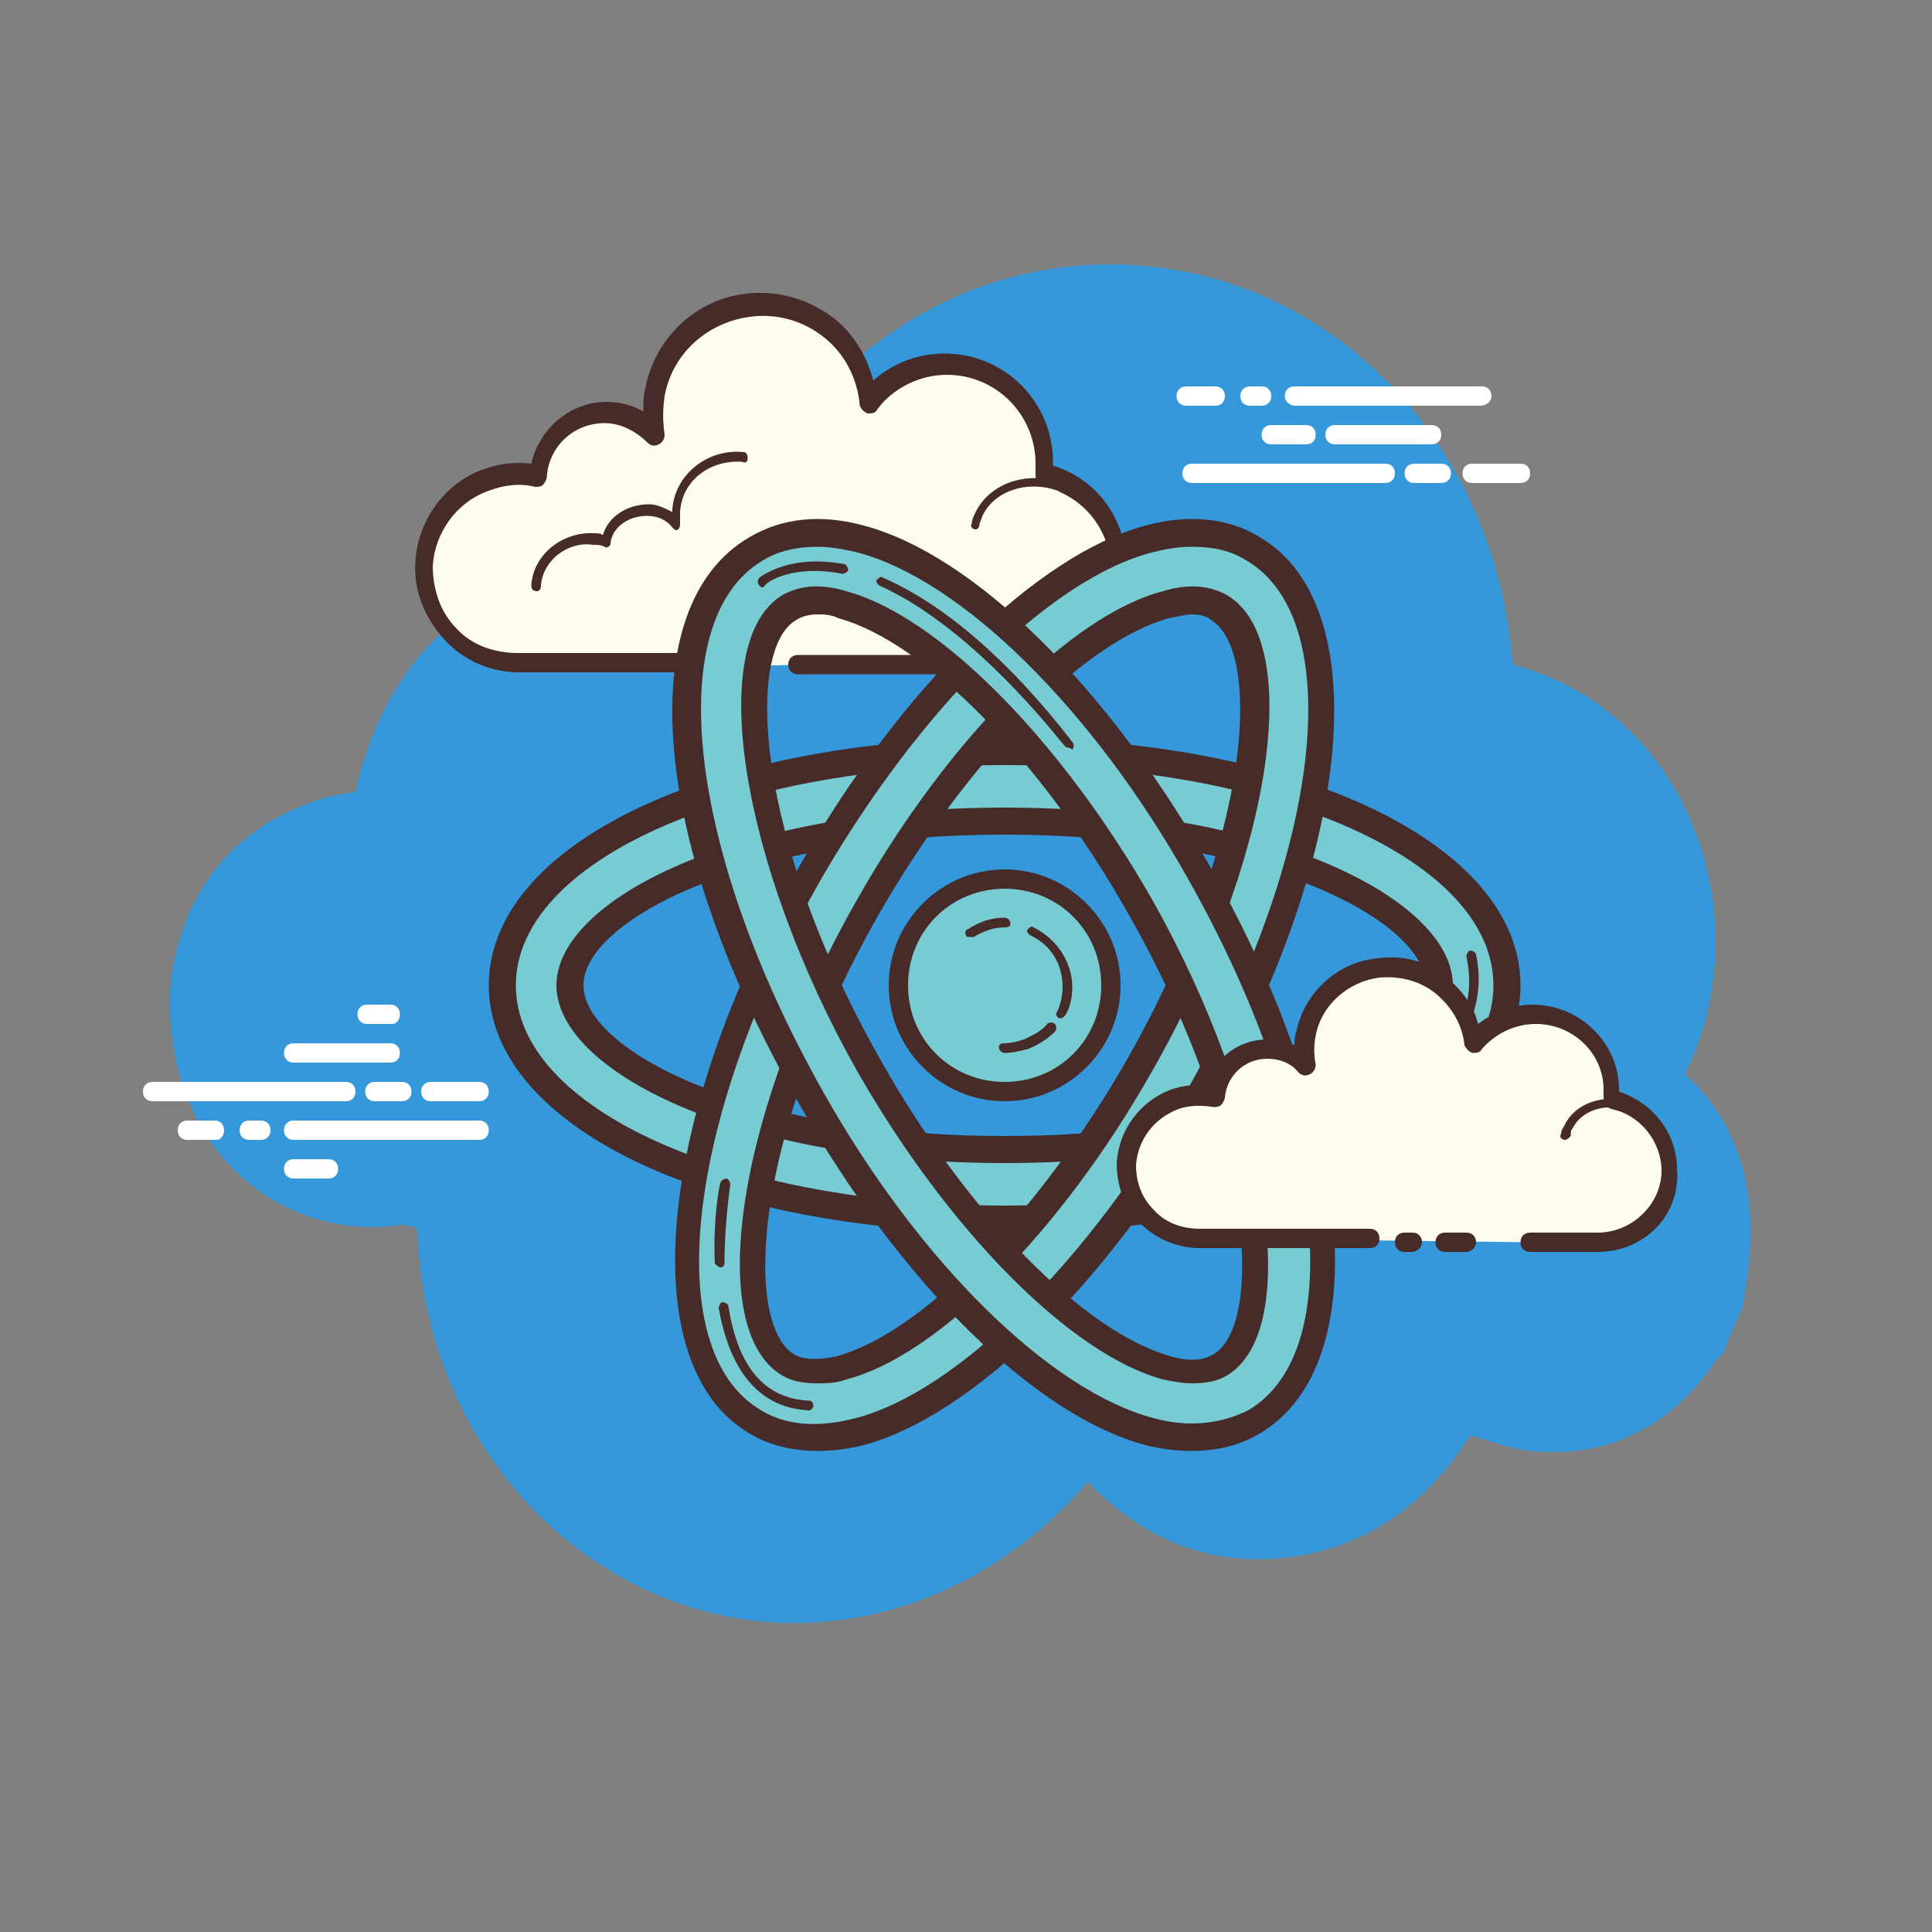 <svg xmlns="http://www.w3.org/2000/svg" x="0px" y="0px"
width="100" height="100"
viewBox="0 0 172 172"
style=" fill:#000000;"><rect x="0" y="0" width="172" height="172" fill="#808080" stroke="none"/><g fill="none" fill-rule="nonzero" stroke="none" stroke-width="1" stroke-linecap="butt" stroke-linejoin="miter" stroke-miterlimit="10" stroke-dasharray="" stroke-dashoffset="0" font-family="none" font-weight="none" font-size="none" text-anchor="none" style="mix-blend-mode: normal"><path d="M0,172v-172h172v172z" fill="none"></path><g><path d="M149.984,95.632c0.516,-1.032 1.032,-2.236 1.376,-3.268c4.472,-13.416 -2.236,-29.412 -16.684,-33.196c-1.548,-19.608 -15.308,-33.024 -30.788,-35.26c-17.716,-2.58 -34.056,8.6 -39.56,26.66c-6.536,-2.236 -12.9,-2.064 -18.92,1.548c-2.752,1.204 -5.16,3.096 -7.396,5.504c-3.268,3.612 -5.332,8.084 -6.364,12.9c-1.204,0.172 -2.58,0.344 -3.784,0.86c-6.88,2.408 -11.352,7.568 -12.556,15.308c-0.688,4.816 0.688,9.632 1.548,11.524c3.268,7.74 11.008,12.04 18.92,10.836c0.344,0 1.032,0.172 1.376,0.344c0.344,12.212 6.364,23.048 15.308,29.24c14.276,9.976 32.68,6.88 44.376,-6.708c4.988,5.16 10.836,7.568 17.888,6.708c6.88,-0.86 12.212,-4.644 16.168,-10.836c1.892,0.516 3.612,1.204 5.332,1.376c6.88,0.688 12.556,-2.064 16.684,-8.256c0.172,-0.172 0.344,-0.344 0.516,-0.516c0.516,-1.376 1.204,-2.752 1.72,-4.128c0.344,-2.064 0.688,-4.128 0.688,-6.192c0.172,-6.02 -2.064,-11.18 -5.848,-14.448z" fill="#3498db"></path><path d="M71.036,59.168c0,0 20.124,0 20.296,0c4.644,0 8.428,-3.784 8.428,-8.428c0,-4.128 -2.924,-7.396 -6.708,-8.256c0,-0.344 0,-0.688 0,-1.032c0,-4.816 -3.956,-8.772 -8.772,-8.772c-2.924,0 -5.332,1.376 -6.88,3.44c-0.344,-5.332 -5.16,-9.46 -10.836,-8.772c-4.128,0.516 -7.396,3.612 -8.256,7.74c-0.172,1.376 -0.172,2.58 0,3.784c-1.032,-1.204 -2.58,-1.892 -4.472,-1.892c-3.268,0 -5.848,2.408 -6.02,5.676c-1.376,-0.344 -3.096,-0.344 -4.644,0.344c-3.096,1.204 -5.332,4.128 -5.504,7.568c-0.172,4.816 3.612,8.772 8.428,8.772c0.344,0 1.548,0 1.892,0h17.544" fill="#fdfcef"></path><path d="M91.332,60.028h-20.296c-0.516,0 -0.86,-0.344 -0.86,-0.86c0,-0.516 0.344,-0.86 0.86,-0.86h20.296c4.128,0 7.568,-3.44 7.568,-7.568c0,-3.612 -2.58,-6.708 -6.02,-7.396c-0.516,-0.172 -0.688,-0.516 -0.688,-1.032c0,-0.344 0,-0.688 0,-1.032c0,-4.3 -3.44,-7.912 -7.912,-7.912c-2.408,0 -4.816,1.204 -6.192,3.096c-0.172,0.344 -0.516,0.344 -0.86,0.344c-0.344,-0.172 -0.516,-0.344 -0.688,-0.688c-0.172,-2.408 -1.376,-4.644 -3.096,-6.02c-1.892,-1.548 -4.3,-2.236 -6.708,-1.892c-3.784,0.516 -6.88,3.268 -7.568,7.052c-0.172,1.204 -0.172,2.236 0,3.44c0,0.344 -0.172,0.688 -0.516,0.86c-0.344,0.172 -0.688,0.172 -1.032,-0.172c-1.032,-1.032 -2.408,-1.72 -3.784,-1.72c-2.752,0 -4.988,2.064 -5.16,4.816c0,0.172 -0.172,0.516 -0.344,0.688c-0.172,0.172 -0.516,0.172 -0.688,0.172c-1.376,-0.344 -2.752,-0.172 -4.128,0.344c-2.924,1.032 -4.816,3.784 -4.988,6.708c0,2.064 0.688,4.128 2.064,5.504c1.376,1.548 3.44,2.236 5.504,2.236h19.436c0.516,0 0.86,0.344 0.86,0.86c0,0.516 -0.344,0.86 -0.86,0.86h-19.264c-2.58,0 -4.988,-1.032 -6.708,-2.924c-1.72,-1.892 -2.752,-4.3 -2.58,-6.88c0.172,-3.612 2.58,-7.052 6.02,-8.256c1.376,-0.516 2.752,-0.688 4.3,-0.516c0.688,-3.096 3.44,-5.504 6.708,-5.504c1.204,0 2.408,0.344 3.268,0.86c0,-0.688 0,-1.376 0.172,-2.064c0.86,-4.472 4.472,-7.912 8.944,-8.428c2.924,-0.344 5.676,0.516 7.912,2.236c1.72,1.376 2.924,3.44 3.44,5.504c1.72,-1.548 3.956,-2.408 6.364,-2.408c5.332,0 9.632,4.3 9.632,9.632c0,0.172 0,0.344 0,0.344c3.956,1.204 6.536,4.816 6.536,8.944c0.344,5.504 -3.784,9.632 -8.944,9.632z" fill="#472b29"></path><path d="M66.22,40.764c-3.096,-0.172 -5.848,1.892 -6.02,4.816c0,0.344 0,0.688 0,1.032c-0.516,-0.688 -1.548,-1.204 -2.58,-1.204c-1.892,-0.172 -3.44,1.032 -3.784,2.752c-0.344,-0.172 -0.688,-0.172 -1.032,-0.172c-2.752,-0.172 -4.988,1.72 -5.16,4.128" fill="#fdfcef"></path><path d="M47.816,52.632v0c-0.344,0 -0.516,-0.172 -0.516,-0.516c0.172,-2.752 2.752,-4.816 5.676,-4.644c0.172,0 0.516,0 0.688,0.172c0.516,-1.72 2.236,-2.752 4.128,-2.752c0.688,0 1.376,0.344 2.064,0.688c0,0 0,0 0,-0.172c0.172,-3.096 3.096,-5.504 6.364,-5.16c0.172,0 0.344,0.172 0.344,0.516c0,0.344 -0.172,0.516 -0.516,0.344c-2.924,-0.172 -5.332,1.72 -5.504,4.472c0,0.344 0,0.688 0,1.032c0,0.172 0,0.344 -0.172,0.516c-0.172,0.172 -0.344,0 -0.516,-0.172c-0.516,-0.688 -1.376,-1.032 -2.236,-1.032c-1.72,0 -3.096,1.032 -3.268,2.408c0,0.172 0,0.172 -0.172,0.344c-0.172,0 -0.172,0.172 -0.344,0c-0.344,-0.172 -0.688,-0.172 -1.032,-0.172c-2.236,-0.344 -4.472,1.376 -4.644,3.612c0,0.344 -0.172,0.516 -0.344,0.516z" fill="#472b29"></path><path d="M94.772,43.516c-2.924,-1.376 -6.364,-0.344 -7.568,2.236c-0.172,0.344 -0.344,0.688 -0.344,1.032" fill="#fdfcef"></path><path d="M86.86,47.128v0c-0.344,0 -0.516,-0.344 -0.344,-0.516c0,-0.344 0.172,-0.688 0.344,-1.032c1.376,-2.752 4.988,-3.784 8.084,-2.408c0.172,0.172 0.344,0.344 0.172,0.516c-0.172,0.172 -0.344,0.344 -0.516,0.172c-2.752,-1.204 -5.848,-0.344 -7.052,1.892c-0.172,0.344 -0.172,0.516 -0.344,0.86c0,0.344 -0.172,0.516 -0.344,0.516z" fill="#472b29"></path><path d="M30.788,98.04h-17.2c-0.516,0 -0.86,-0.344 -0.86,-0.86c0,-0.516 0.344,-0.86 0.86,-0.86h17.2c0.516,0 0.86,0.344 0.86,0.86c0,0.516 -0.344,0.86 -0.86,0.86zM36.636,97.18c0,-0.516 -0.344,-0.86 -0.86,-0.86h-2.408c-0.516,0 -0.86,0.344 -0.86,0.86c0,0.516 0.344,0.86 0.86,0.86h2.408c0.516,0 0.86,-0.344 0.86,-0.86zM43.516,97.18c0,-0.516 -0.344,-0.86 -0.86,-0.86h-4.3c-0.516,0 -0.86,0.344 -0.86,0.86c0,0.516 0.344,0.86 0.86,0.86h4.3c0.516,0 0.86,-0.344 0.86,-0.86zM43.516,100.62c0,-0.516 -0.344,-0.86 -0.86,-0.86h-16.512c-0.516,0 -0.86,0.344 -0.86,0.86c0,0.516 0.344,0.86 0.86,0.86h16.512c0.516,0 0.86,-0.344 0.86,-0.86zM24.08,100.62c0,-0.516 -0.344,-0.86 -0.86,-0.86h-1.032c-0.516,0 -0.86,0.344 -0.86,0.86c0,0.516 0.344,0.86 0.86,0.86h1.032c0.516,0 0.86,-0.344 0.86,-0.86zM19.952,100.62c0,-0.516 -0.344,-0.86 -0.86,-0.86h-2.408c-0.516,0 -0.86,0.344 -0.86,0.86c0,0.516 0.344,0.86 0.86,0.86h2.58c0.344,0 0.688,-0.344 0.688,-0.86zM35.604,93.74c0,-0.516 -0.344,-0.86 -0.86,-0.86h-8.6c-0.516,0 -0.86,0.344 -0.86,0.86c0,0.516 0.344,0.86 0.86,0.86h8.6c0.516,0 0.86,-0.344 0.86,-0.86zM35.604,90.3c0,-0.516 -0.344,-0.86 -0.86,-0.86h-2.064c-0.516,0 -0.86,0.344 -0.86,0.86c0,0.516 0.344,0.86 0.86,0.86h2.236c0.344,0 0.688,-0.344 0.688,-0.86zM30.1,104.06c0,-0.516 -0.344,-0.86 -0.86,-0.86h-3.096c-0.516,0 -0.86,0.344 -0.86,0.86c0,0.516 0.344,0.86 0.86,0.86h3.096c0.516,0 0.86,-0.344 0.86,-0.86z" fill="#ffffff"></path><path d="M123.324,43h-17.2c-0.516,0 -0.86,-0.344 -0.86,-0.86c0,-0.516 0.344,-0.86 0.86,-0.86h17.2c0.516,0 0.86,0.344 0.86,0.86c0,0.516 -0.344,0.86 -0.86,0.86zM129.172,42.14c0,-0.516 -0.344,-0.86 -0.86,-0.86h-2.408c-0.516,0 -0.86,0.344 -0.86,0.86c0,0.516 0.344,0.86 0.86,0.86h2.408c0.516,0 0.86,-0.344 0.86,-0.86zM136.224,42.14c0,-0.516 -0.344,-0.86 -0.86,-0.86h-4.3c-0.516,0 -0.86,0.344 -0.86,0.86c0,0.516 0.344,0.86 0.86,0.86h4.3c0.516,0 0.86,-0.344 0.86,-0.86zM132.784,35.26c0,-0.516 -0.344,-0.86 -0.86,-0.86h-16.684c-0.516,0 -0.86,0.344 -0.86,0.86c0,0.516 0.516,0.86 0.86,0.86h16.512c0.516,0 1.032,-0.344 1.032,-0.86zM113.176,35.26c0,-0.516 -0.344,-0.86 -0.86,-0.86h-1.032c-0.516,0 -0.86,0.344 -0.86,0.86c0,0.516 0.344,0.86 0.86,0.86h1.032c0.516,0 0.86,-0.344 0.86,-0.86zM109.048,35.26c0,-0.516 -0.344,-0.86 -0.86,-0.86h-2.58c-0.516,0 -0.86,0.344 -0.86,0.86c0,0.516 0.344,0.86 0.86,0.86h2.58c0.516,0 0.86,-0.344 0.86,-0.86zM128.312,38.7c0,-0.516 -0.344,-0.86 -0.86,-0.86h-8.6c-0.516,0 -0.86,0.344 -0.86,0.86c0,0.516 0.344,0.86 0.86,0.86h8.6c0.516,0 0.86,-0.344 0.86,-0.86zM128.312,35.26c0,-0.516 -0.344,-0.86 -0.86,-0.86h-2.236c-0.516,0 -0.86,0.344 -0.86,0.86c0,0.516 0.344,0.86 0.86,0.86h2.236c0.516,0 0.86,-0.344 0.86,-0.86zM117.132,38.7c0,-0.516 -0.344,-0.86 -0.86,-0.86h-3.096c-0.516,0 -0.86,0.344 -0.86,0.86c0,0.516 0.344,0.86 0.86,0.86h3.096c0.516,0 0.86,-0.344 0.86,-0.86z" fill="#ffffff"></path><path d="M89.44,108.532c-25.456,0 -44.72,-8.944 -44.72,-20.812c0,-11.868 19.264,-20.812 44.72,-20.812c25.456,0 44.72,8.944 44.72,20.812c0,11.868 -19.264,20.812 -44.72,20.812zM89.44,73.1c-22.876,0 -38.7,7.74 -38.7,14.62c0,6.88 15.996,14.62 38.7,14.62c22.704,0 38.7,-7.74 38.7,-14.62c0,-6.88 -15.824,-14.62 -38.7,-14.62z" fill="#77cbd2"></path><path d="M89.44,109.736c-26.144,0 -45.924,-9.46 -45.924,-22.016c0,-12.556 19.78,-22.016 45.924,-22.016c26.144,0 45.924,9.46 45.924,22.016c0,12.556 -19.78,22.016 -45.924,22.016zM89.44,68.112c-24.424,0 -43.516,8.6 -43.516,19.608c0,11.008 19.092,19.608 43.516,19.608c24.424,0 43.516,-8.6 43.516,-19.608c0,-11.008 -19.092,-19.608 -43.516,-19.608zM89.44,103.544c-23.908,0 -39.904,-8.256 -39.904,-15.824c0,-7.568 15.996,-15.824 39.904,-15.824c23.908,0 39.904,8.256 39.904,15.824c0,7.568 -15.996,15.824 -39.904,15.824zM89.44,74.304c-23.22,0 -37.496,7.74 -37.496,13.416c0,5.676 14.276,13.416 37.496,13.416c23.22,0 37.496,-7.74 37.496,-13.416c0,-5.676 -14.276,-13.416 -37.496,-13.416z" fill="#472b29"></path><path d="M72.756,127.968c-2.064,0 -3.784,-0.516 -5.504,-1.376c-9.804,-5.848 -7.74,-26.832 4.988,-48.848c8.772,-15.48 20.64,-27.176 30.1,-29.584c3.44,-0.86 6.708,-0.688 9.288,0.86c9.804,5.676 7.74,26.66 -4.988,48.848c-8.772,15.48 -20.64,27.176 -30.1,29.584c-1.376,0.344 -2.58,0.516 -3.784,0.516zM106.124,53.492c-0.688,0 -1.548,0.172 -2.236,0.344c-7.912,2.064 -18.576,12.9 -26.488,26.832c-11.008,19.264 -12.9,37.496 -7.052,40.764c1.204,0.688 2.752,0.86 4.816,0.344c7.912,-2.064 18.576,-12.9 26.488,-26.832c11.008,-19.264 12.9,-37.496 7.052,-40.764c-0.688,-0.516 -1.548,-0.688 -2.58,-0.688z" fill="#77cbd2"></path><path d="M72.756,129.172c-2.236,0 -4.3,-0.516 -6.02,-1.548c-10.32,-6.02 -8.428,-27.864 4.472,-50.568c8.944,-15.824 21.156,-27.692 30.788,-30.272c3.784,-1.032 7.396,-0.688 10.148,1.032c10.32,6.02 8.428,27.864 -4.472,50.568c-8.944,15.824 -21.156,27.692 -30.788,30.272c-1.376,0.344 -2.752,0.516 -4.128,0.516zM106.124,48.676c-1.204,0 -2.236,0.172 -3.612,0.516c-9.116,2.408 -20.64,13.932 -29.412,29.068c-12.04,21.156 -14.448,41.968 -5.332,47.3c2.236,1.376 5.16,1.548 8.428,0.688c9.116,-2.408 20.64,-13.932 29.412,-29.068c12.04,-21.156 14.448,-41.968 5.332,-47.3c-1.376,-0.86 -2.924,-1.204 -4.816,-1.204zM72.756,123.152c-1.204,0 -2.236,-0.172 -3.096,-0.688c-7.052,-4.128 -3.956,-23.908 6.708,-42.484c8.084,-14.276 19.092,-25.284 27.176,-27.348c2.236,-0.688 4.128,-0.516 5.676,0.344c7.052,4.128 3.956,23.908 -6.708,42.484c-8.084,14.276 -19.092,25.284 -27.176,27.348c-0.86,0.344 -1.892,0.344 -2.58,0.344zM106.124,54.696c-0.516,0 -1.204,0.172 -2.064,0.344c-7.568,2.064 -17.888,12.556 -25.8,26.316c-11.352,19.952 -12.04,36.464 -7.568,39.216c0.86,0.516 2.236,0.516 3.784,0.172c7.568,-2.064 17.888,-12.556 25.8,-26.316c11.352,-19.952 12.04,-36.464 7.568,-39.216c-0.344,-0.344 -1.032,-0.516 -1.72,-0.516z" fill="#472b29"></path><path d="M106.124,127.968c-1.204,0 -2.58,-0.172 -3.784,-0.516c-9.46,-2.58 -21.328,-14.276 -30.1,-29.756c-12.556,-22.188 -14.792,-43.172 -4.988,-48.848c2.58,-1.548 5.848,-1.892 9.288,-0.86c9.46,2.58 21.328,14.276 30.1,29.756c12.556,22.188 14.792,43.172 4.988,48.848c-1.548,0.86 -3.44,1.376 -5.504,1.376zM72.756,53.492c-0.86,0 -1.72,0.172 -2.408,0.516c-5.676,3.268 -3.956,21.5 7.052,40.764c7.912,13.932 18.576,24.768 26.488,26.832c1.892,0.516 3.612,0.516 4.816,-0.344c5.676,-3.268 3.956,-21.5 -7.052,-40.764c-7.912,-13.932 -18.576,-24.768 -26.488,-26.832c-1.032,-0.172 -1.72,-0.172 -2.408,-0.172z" fill="#77cbd2"></path><path d="M106.124,129.172c-1.376,0 -2.752,-0.172 -4.128,-0.516c-9.804,-2.58 -21.844,-14.448 -30.788,-30.272c-13.244,-23.048 -15.136,-44.376 -4.472,-50.568c2.924,-1.72 6.364,-2.064 10.148,-1.032c9.804,2.58 21.844,14.448 30.788,30.272c12.9,22.704 14.964,44.376 4.472,50.568c-1.72,1.032 -3.784,1.548 -6.02,1.548zM72.756,48.676c-1.72,0 -3.44,0.344 -4.816,1.204c-9.116,5.332 -6.708,25.972 5.332,47.3c8.6,15.308 20.296,26.66 29.412,29.068c3.096,0.86 6.02,0.516 8.428,-0.688c9.116,-5.332 6.708,-25.972 -5.332,-47.3c-8.6,-15.308 -20.296,-26.66 -29.412,-29.068c-1.376,-0.344 -2.58,-0.516 -3.612,-0.516zM106.124,123.152c-0.86,0 -1.72,-0.172 -2.58,-0.344c-8.256,-2.236 -19.092,-13.244 -27.176,-27.348c-10.492,-18.576 -13.588,-38.356 -6.708,-42.484c1.548,-0.86 3.44,-1.032 5.676,-0.344c8.256,2.236 19.092,13.244 27.176,27.348c10.492,18.576 13.588,38.356 6.708,42.484c-0.86,0.516 -1.892,0.688 -3.096,0.688zM72.756,54.696c-0.688,0 -1.376,0.172 -1.892,0.516c-4.472,2.58 -3.784,19.264 7.568,39.216c7.74,13.76 18.232,24.252 25.8,26.316c1.72,0.516 2.924,0.344 3.784,-0.172c4.472,-2.58 3.784,-19.264 -7.568,-39.216c-7.74,-13.76 -18.232,-24.252 -25.8,-26.316c-0.688,-0.344 -1.376,-0.344 -1.892,-0.344z" fill="#472b29"></path><circle cx="52" cy="51" transform="scale(1.72,1.72)" r="5.5" fill="#77cbd2"></circle><path d="M89.44,98.04c-5.676,0 -10.32,-4.644 -10.32,-10.32c0,-5.676 4.644,-10.32 10.32,-10.32c5.676,0 10.32,4.644 10.32,10.32c0,5.676 -4.644,10.32 -10.32,10.32zM89.44,79.12c-4.816,0 -8.6,3.784 -8.6,8.6c0,4.816 3.784,8.6 8.6,8.6c4.816,0 8.6,-3.784 8.6,-8.6c0,-4.816 -3.784,-8.6 -8.6,-8.6z" fill="#472b29"></path><path d="M89.44,93.74c-0.172,0 -0.516,-0.172 -0.516,-0.516c0,-0.344 0.344,-0.344 0.516,-0.344c0.516,0 1.204,-0.172 1.72,-0.344c0.688,-0.344 1.548,-0.688 2.064,-1.376c0.172,-0.172 0.516,-0.172 0.688,0c0.172,0.172 0.172,0.516 0,0.688c-0.688,0.688 -1.548,1.204 -2.408,1.548c-0.688,0.172 -1.376,0.344 -2.064,0.344z" fill="#472b29"></path><g fill="#472b29"><path d="M94.428,90.644h-0.172c-0.172,-0.172 -0.344,-0.344 -0.172,-0.516c0.344,-0.688 0.516,-1.548 0.516,-2.236c0,-2.064 -1.032,-3.784 -2.924,-4.644c-0.172,-0.172 -0.344,-0.344 -0.172,-0.516c0.172,-0.172 0.344,-0.344 0.516,-0.172c2.064,1.032 3.44,3.096 3.44,5.332c0,0.86 -0.172,1.892 -0.688,2.58c0,0 -0.172,0.172 -0.344,0.172z"></path></g><g fill="#472b29"><path d="M86.344,83.42c-0.172,0 -0.344,0 -0.344,-0.172c-0.172,-0.172 0,-0.516 0.172,-0.516c1.032,-0.688 2.064,-1.032 3.268,-1.032c0.172,0 0.516,0.172 0.516,0.516c0,0.344 -0.344,0.344 -0.516,0.344c-1.032,0 -1.892,0.344 -2.752,0.86c-0.172,0 -0.172,0 -0.344,0z"></path></g><g fill="#472b29"><path d="M95.116,66.564c-0.172,0 -0.172,0 -0.344,-0.172c-5.848,-7.224 -11.524,-12.04 -16.512,-14.276c-0.172,-0.172 -0.344,-0.344 -0.172,-0.516c0.172,-0.172 0.344,-0.344 0.516,-0.172c5.16,2.236 11.008,7.052 16.856,14.62c0.172,0.172 0.172,0.516 0,0.688c-0.172,-0.172 -0.344,-0.172 -0.344,-0.172z"></path></g><g fill="#472b29"><path d="M67.94,52.288c-0.172,0 -0.172,0 -0.344,-0.172c-0.172,-0.172 -0.172,-0.516 0,-0.688c0.516,-0.344 2.924,-2.064 7.568,-1.204c0.172,0 0.344,0.344 0.344,0.516c0,0.172 -0.344,0.344 -0.516,0.344c-4.3,-0.86 -6.708,0.688 -6.88,1.032z"></path></g><g fill="#472b29"><path d="M126.592,96.492c-0.172,0 -0.172,0 -0.344,-0.172c-0.172,-0.172 -0.172,-0.516 0,-0.688c3.784,-3.096 5.16,-6.536 4.3,-10.492c0,-0.172 0.172,-0.516 0.344,-0.516c0.172,0 0.516,0.172 0.516,0.344c0.86,4.128 -0.688,8.084 -4.644,11.352c0,0.172 0,0.172 -0.172,0.172z"></path></g><g fill="#472b29"><path d="M119.712,100.276c-0.172,0 -0.344,-0.172 -0.344,-0.344c0,-0.172 0,-0.516 0.344,-0.516c0,0 2.236,-0.688 4.644,-2.236c0.172,-0.172 0.516,0 0.516,0.172c0.172,0.172 0,0.516 -0.172,0.516c-2.58,1.72 -4.816,2.408 -4.988,2.408c0.172,0 0,0 0,0z"></path></g><g fill="#472b29"><path d="M72.068,125.56v0c-4.3,-0.172 -7.052,-3.268 -8.084,-9.116c0,-0.172 0.172,-0.516 0.344,-0.516c0.172,0 0.516,0.172 0.516,0.344c0.86,5.504 3.268,8.256 7.224,8.428c0.172,0 0.344,0.172 0.344,0.516c0,0 -0.172,0.344 -0.344,0.344z"></path></g><g fill="#472b29"><path d="M64.156,112.832c-0.172,0 -0.344,-0.172 -0.516,-0.344c-0.172,-3.612 0.344,-6.88 0.516,-7.224c0,-0.172 0.344,-0.344 0.516,-0.344c0.172,0 0.344,0.344 0.344,0.516c0,0.172 -0.516,3.268 -0.516,7.052c0,0.172 -0.172,0.344 -0.344,0.344z"></path></g><g><path d="M136.224,110.596c3.268,0 6.02,0 6.02,0c3.612,0 6.536,-2.924 6.536,-6.364c0,-3.096 -2.236,-5.676 -5.16,-6.364c0,-0.344 0,-0.516 0,-0.86c0,-3.612 -3.096,-6.708 -6.88,-6.708c-2.236,0 -4.128,1.032 -5.504,2.58c-0.344,-4.128 -4.128,-7.224 -8.428,-6.708c-3.268,0.344 -5.848,2.752 -6.364,5.848c-0.172,1.032 -0.172,1.892 0,2.924c-0.86,-0.86 -2.064,-1.548 -3.44,-1.548c-2.408,0 -4.472,1.892 -4.644,4.3c-1.204,-0.172 -2.408,-0.172 -3.612,0.172c-2.408,0.86 -4.3,3.268 -4.3,5.848c-0.172,3.612 2.924,6.708 6.536,6.708c0.344,0 1.204,0 1.548,0h13.588M125.044,110.596h0.688" fill="#fdfcef"></path><path d="M142.244,111.456h-6.02c-0.516,0 -0.86,-0.344 -0.86,-0.86c0,-0.516 0.344,-0.86 0.86,-0.86h6.02c3.096,0 5.676,-2.58 5.676,-5.504c0,-2.58 -1.892,-4.988 -4.472,-5.504c-0.516,-0.172 -0.688,-0.516 -0.688,-1.032c0,-0.172 0,-0.516 0,-0.688c0,-3.268 -2.752,-5.848 -6.02,-5.848c-1.892,0 -3.612,0.86 -4.816,2.236c-0.172,0.344 -0.516,0.344 -0.86,0.344c-0.344,-0.172 -0.516,-0.344 -0.688,-0.688c-0.172,-1.72 -1.032,-3.268 -2.408,-4.472c-1.376,-1.204 -3.268,-1.72 -5.16,-1.548c-2.752,0.344 -5.16,2.408 -5.676,5.16c-0.172,0.86 -0.172,1.72 0,2.58c0,0.344 -0.172,0.688 -0.516,0.86c-0.344,0.172 -0.688,0.172 -1.032,-0.172c-0.688,-0.86 -1.72,-1.204 -2.752,-1.204c-2.064,0 -3.612,1.548 -3.784,3.44c0,0.172 -0.172,0.516 -0.344,0.688c-0.172,0.172 -0.516,0.172 -0.688,0.172c-1.032,-0.172 -2.064,-0.172 -3.096,0.172c-2.236,0.86 -3.612,2.752 -3.784,4.988c0,1.548 0.516,2.924 1.548,3.956c1.032,1.204 2.58,1.72 4.128,1.72h15.136c0.516,0 0.86,0.344 0.86,0.86c0,0.516 -0.344,0.86 -0.86,0.86h-15.136c-2.064,0 -3.956,-0.86 -5.332,-2.236c-1.376,-1.376 -2.064,-3.268 -2.064,-5.332c0.172,-2.924 2.064,-5.504 4.816,-6.536c1.032,-0.344 2.064,-0.516 3.268,-0.344c0.516,-2.408 2.752,-4.128 5.332,-4.128c0.86,0 1.72,0.172 2.408,0.516c0,-0.344 0,-0.86 0.172,-1.204c0.688,-3.44 3.612,-6.192 7.224,-6.536c2.408,-0.344 4.644,0.344 6.364,1.892c1.204,1.032 2.236,2.408 2.58,3.956c1.376,-1.032 3.096,-1.72 4.816,-1.72c4.3,0 7.74,3.44 7.74,7.568v0.172c3.096,1.032 5.16,3.784 5.16,6.88c0.344,4.128 -2.924,7.396 -7.052,7.396zM125.732,111.456h-0.688c-0.516,0 -0.86,-0.344 -0.86,-0.86c0,-0.516 0.344,-0.86 0.86,-0.86h0.688c0.516,0 0.86,0.344 0.86,0.86c0,0.516 -0.516,0.86 -0.86,0.86z" fill="#472b29"></path><g fill="#472b29"><path d="M139.32,101.48v0c-0.344,0 -0.516,-0.344 -0.344,-0.516c0,-0.344 0.172,-0.516 0.344,-0.86c1.032,-2.064 3.956,-2.924 6.364,-1.72c0.172,0.172 0.344,0.344 0.172,0.516c-0.172,0.172 -0.344,0.344 -0.516,0.172c-2.064,-1.032 -4.472,-0.344 -5.332,1.376c-0.172,0.172 -0.172,0.344 -0.172,0.688c-0.172,0.172 -0.344,0.344 -0.516,0.344z"></path></g><g fill="#472b29"><path d="M130.548,111.456h-1.892c-0.516,0 -0.86,-0.344 -0.86,-0.86c0,-0.516 0.344,-0.86 0.86,-0.86h1.892c0.516,0 0.86,0.344 0.86,0.86c0,0.516 -0.516,0.86 -0.86,0.86z"></path></g></g></g></g></svg>